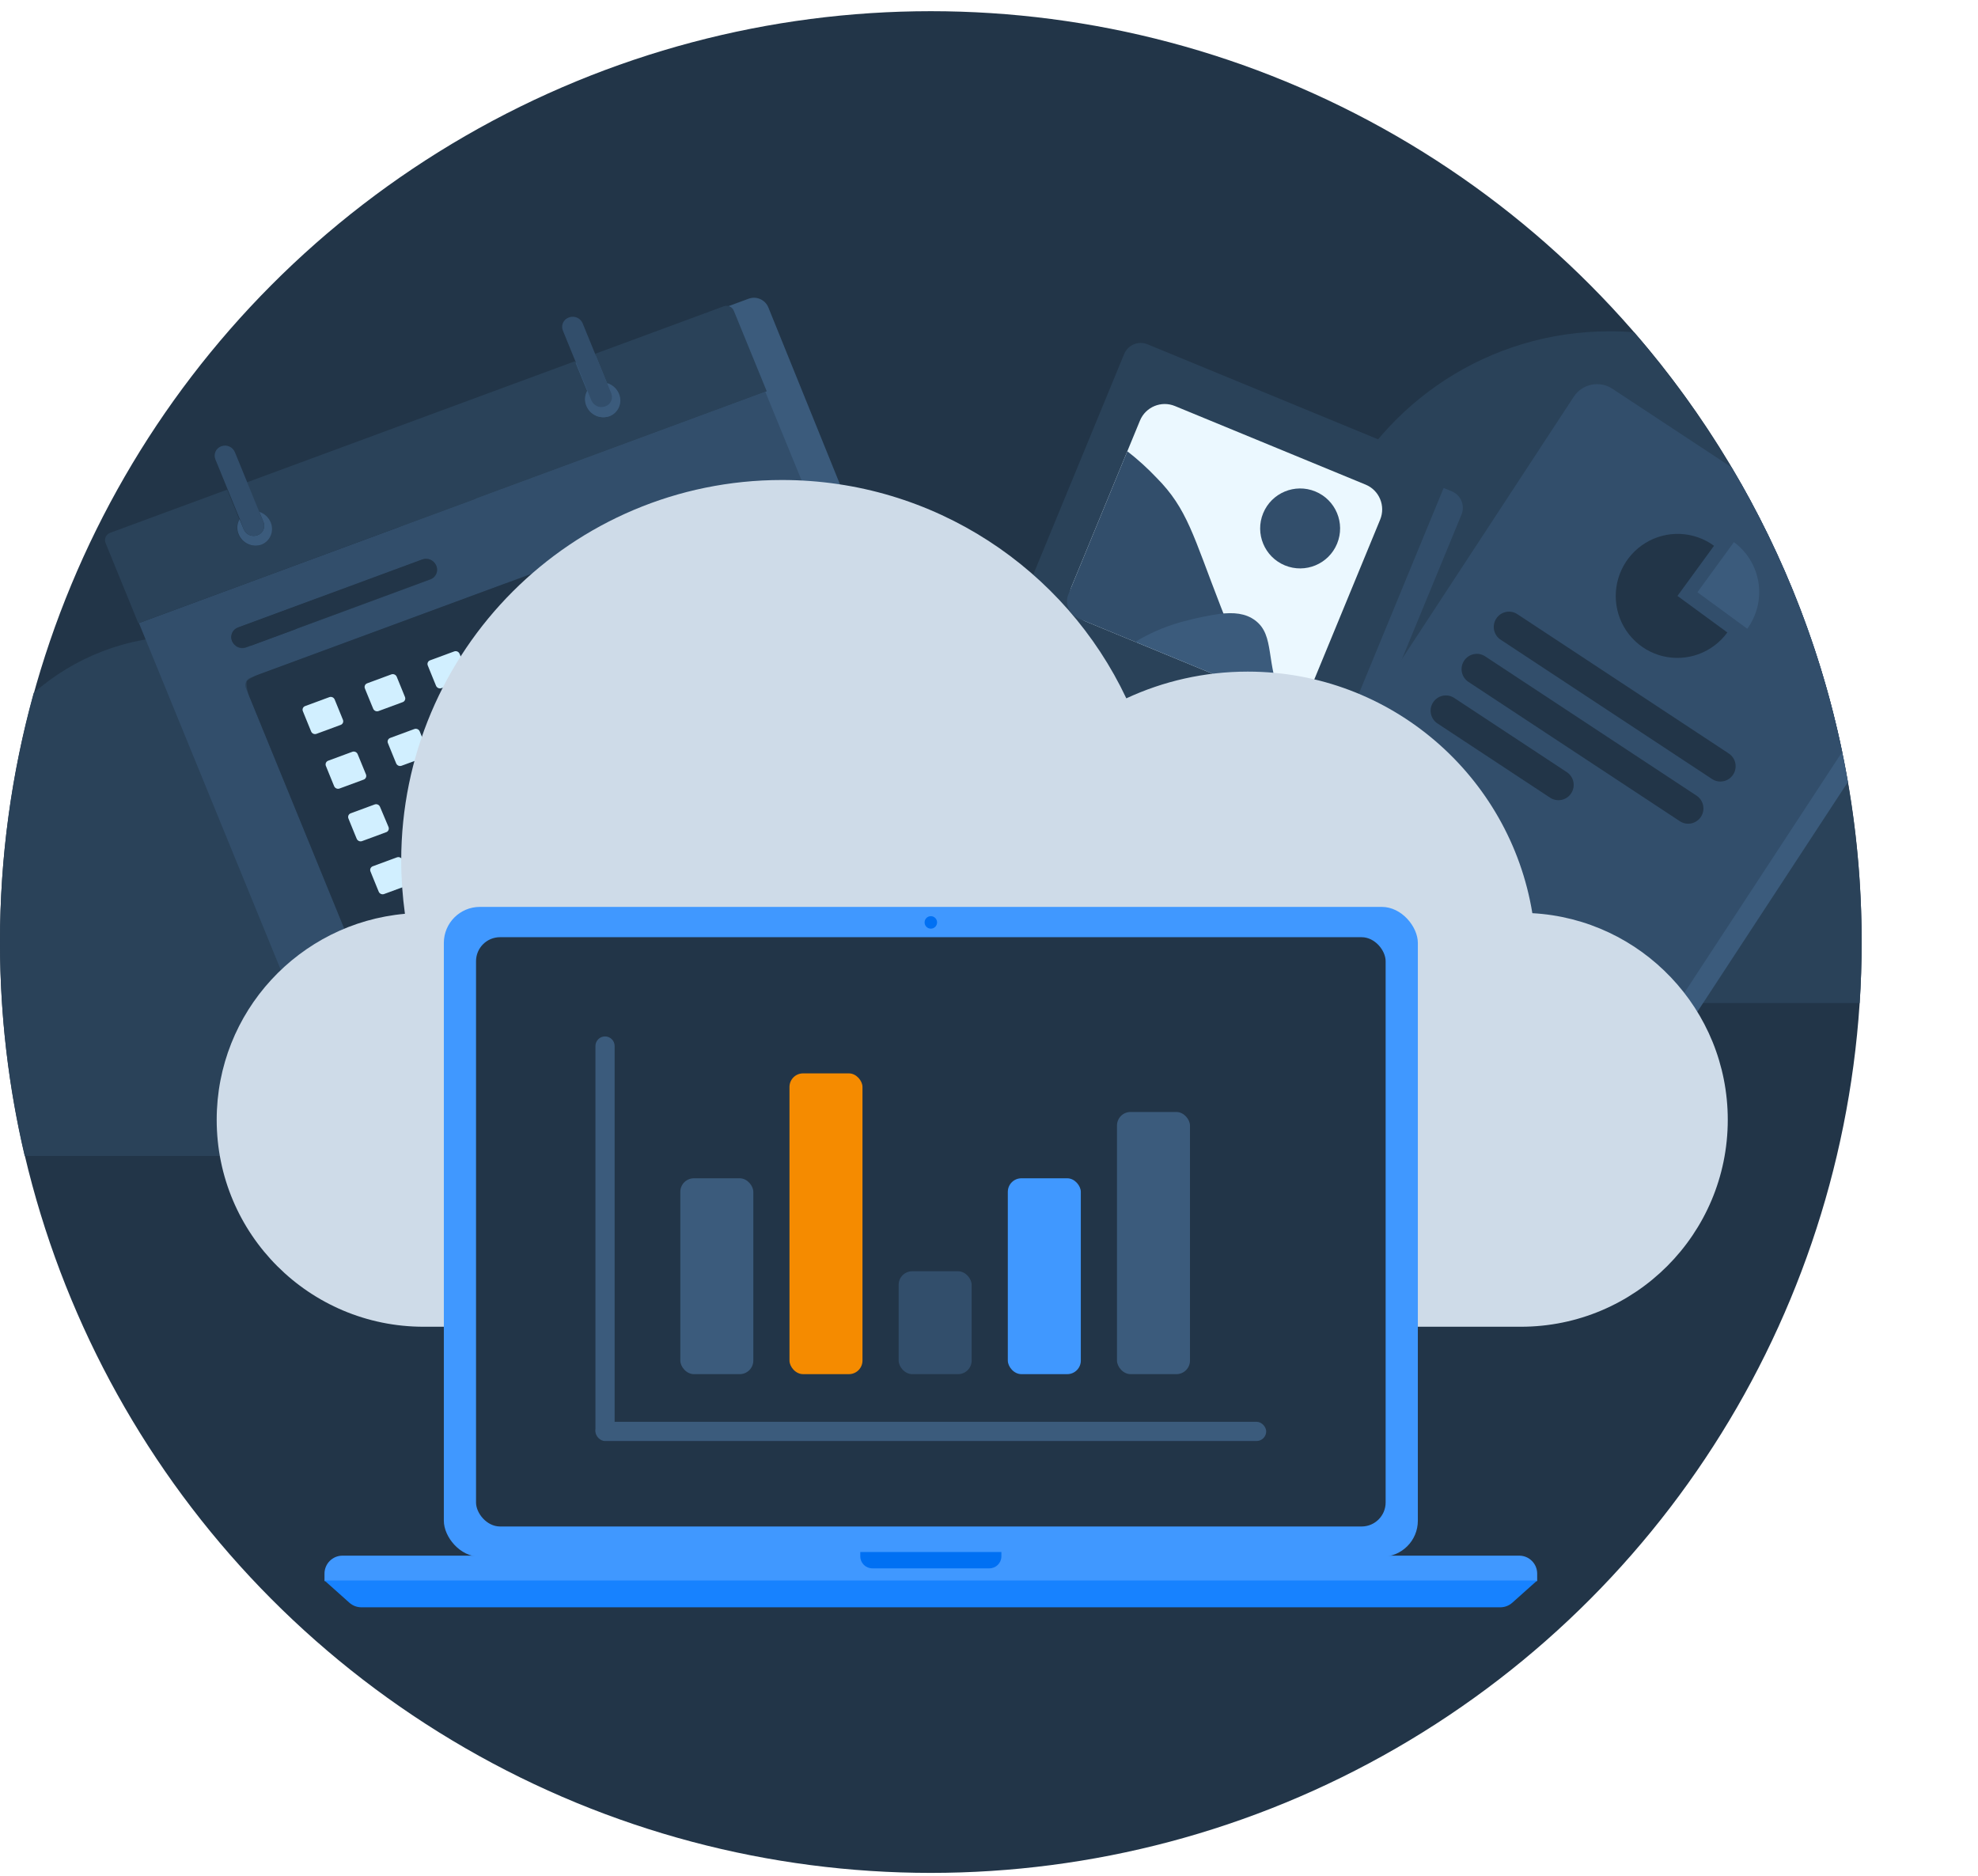 <svg width="136" height="129" viewBox="0 0 136 129" fill="none" xmlns="http://www.w3.org/2000/svg">
<circle cx="64" cy="64.769" r="64" fill="#223548"/>
<path fill-rule="evenodd" clip-rule="evenodd" d="M127.865 68.965C127.954 67.578 128 66.179 128 64.77C128 48.734 122.102 34.075 112.357 22.845C111.801 22.8 111.239 22.777 110.672 22.777C102.368 22.777 95.208 27.647 91.879 34.686C89.865 33.754 87.617 33.223 85.25 33.223C77.426 33.223 70.938 38.927 69.715 46.405C63.999 46.717 59.42 51.285 59.077 56.99C58.946 56.974 58.814 56.96 58.682 56.948H58.689C58.823 56.008 58.886 55.04 58.886 54.064C58.886 42.593 49.585 33.292 38.114 33.292C29.81 33.292 22.65 38.162 19.322 45.201C17.307 44.268 15.06 43.738 12.692 43.738C8.718 43.738 5.089 45.21 2.319 47.638C0.808 53.091 0 58.836 0 64.77C0 69.832 0.588 74.757 1.699 79.48H57.657C63.661 79.48 68.57 74.792 68.924 68.876C69.389 68.935 69.863 68.965 70.344 68.965H127.865Z" fill="#2A4259"/>
<path fill-rule="evenodd" clip-rule="evenodd" d="M119.725 33.273C123.266 39.524 125.785 46.43 127.056 53.764L113.178 74.947C112.595 75.836 111.406 76.084 110.521 75.501L89.659 61.753C88.775 61.17 88.53 59.977 89.112 59.088L109.103 28.578C109.685 27.689 110.874 27.441 111.759 28.023L119.725 33.273Z" fill="#3B5B7C"/>
<path fill-rule="evenodd" clip-rule="evenodd" d="M119.062 32.133C122.605 38.097 125.207 44.687 126.662 51.697L112.278 73.65C111.696 74.539 110.506 74.787 109.622 74.204L88.76 60.457C87.875 59.874 87.63 58.681 88.213 57.791L108.203 27.282C108.786 26.392 109.975 26.144 110.859 26.727L119.062 32.133Z" fill="#324E6B"/>
<path d="M117.849 37.525C117.172 37.028 116.362 36.745 115.523 36.71C114.683 36.675 113.852 36.891 113.134 37.331C112.416 37.77 111.844 38.413 111.489 39.178C111.135 39.943 111.014 40.796 111.142 41.629C111.27 42.462 111.641 43.238 112.209 43.858C112.777 44.479 113.515 44.916 114.331 45.114C115.147 45.313 116.004 45.264 116.794 44.974C117.583 44.683 118.269 44.165 118.766 43.484L115.336 40.972L117.849 37.525Z" fill="#223548"/>
<path d="M119.217 37.274L116.709 40.718L120.135 43.229C120.464 42.777 120.702 42.264 120.835 41.72C120.967 41.176 120.991 40.611 120.906 40.058C120.821 39.505 120.628 38.975 120.338 38.497C120.048 38.019 119.668 37.604 119.217 37.274Z" fill="#3B5B7C"/>
<path d="M118.865 51.806L104.327 42.226C103.845 41.908 103.197 42.043 102.879 42.528C102.561 43.013 102.695 43.664 103.177 43.981L117.715 53.562C118.197 53.879 118.845 53.744 119.163 53.259C119.481 52.774 119.347 52.124 118.865 51.806Z" fill="#223548"/>
<path d="M116.651 54.706L102.114 45.126C101.631 44.808 100.983 44.944 100.665 45.429C100.347 45.913 100.481 46.564 100.963 46.882L115.501 56.462C115.983 56.78 116.632 56.644 116.949 56.16C117.267 55.675 117.133 55.024 116.651 54.706Z" fill="#223548"/>
<path d="M107.73 53.089L99.986 47.986C99.503 47.668 98.855 47.803 98.537 48.288C98.219 48.773 98.353 49.423 98.835 49.741L106.58 54.845C107.062 55.163 107.711 55.027 108.028 54.543C108.346 54.058 108.213 53.407 107.73 53.089Z" fill="#223548"/>
<path d="M78.465 26.308C78.724 25.68 79.442 25.381 80.07 25.64L99.819 33.779C100.446 34.037 100.745 34.755 100.486 35.383L92.348 55.132C92.089 55.759 91.371 56.058 90.744 55.8L70.995 47.661C70.367 47.403 70.068 46.684 70.327 46.057L78.465 26.308Z" fill="#324E6B"/>
<path d="M77.293 24.339C77.552 23.712 78.27 23.413 78.898 23.671L98.647 31.81C99.274 32.068 99.573 32.787 99.315 33.414L91.176 53.163C90.918 53.79 90.199 54.089 89.572 53.831L69.823 45.692C69.195 45.434 68.897 44.715 69.155 44.088L77.293 24.339Z" fill="#2A4259"/>
<path d="M78.379 28.919C78.767 27.978 79.844 27.529 80.785 27.917L93.893 33.319C94.834 33.706 95.282 34.784 94.895 35.725L90.191 47.139C89.803 48.08 88.726 48.528 87.785 48.141L74.677 42.739C73.736 42.351 73.287 41.274 73.675 40.333L78.379 28.919Z" fill="#EBF8FF"/>
<path d="M88.345 38.873C89.748 39.451 91.355 38.782 91.933 37.379C92.511 35.976 91.843 34.37 90.439 33.791C89.036 33.213 87.43 33.882 86.851 35.285C86.273 36.688 86.942 38.295 88.345 38.873Z" fill="#324E6B"/>
<path d="M81.91 42.795C82.668 42.628 83.436 42.501 84.212 42.415L83.932 41.701C82.038 36.832 81.644 34.985 79.512 32.839C78.894 32.187 78.225 31.581 77.511 31.027L73.451 40.878C73.389 41.03 73.359 41.194 73.363 41.361C73.367 41.527 73.406 41.693 73.477 41.848C73.548 42.003 73.65 42.145 73.776 42.265C73.903 42.386 74.052 42.482 74.215 42.55L78.146 44.17C79.309 43.525 80.579 43.061 81.91 42.795Z" fill="#324E6B"/>
<path d="M86.296 42.651C85.636 42.16 84.819 42.091 83.859 42.206C83.12 42.314 82.387 42.462 81.663 42.649C80.393 42.953 79.175 43.453 78.054 44.131L88.217 48.32C86.971 45.564 87.694 43.692 86.296 42.651Z" fill="#3B5B7C"/>
<path d="M30.834 29.293C30.63 28.741 30.913 28.128 31.465 27.924L51.472 20.538C52.013 20.339 52.614 20.605 52.83 21.139L65.698 52.922C65.924 53.48 65.644 54.114 65.079 54.323L44.073 62.077C43.52 62.281 42.907 61.999 42.703 61.446L30.834 29.293Z" fill="#3B5B7C"/>
<path d="M52.621 26.939L9.552 42.838L20.628 69.915C20.681 70.045 20.781 70.149 20.908 70.206C21.036 70.262 21.18 70.266 21.309 70.217L63.384 54.686C63.452 54.661 63.513 54.623 63.565 54.573C63.618 54.524 63.659 54.464 63.688 54.398C63.717 54.332 63.732 54.26 63.733 54.188C63.733 54.116 63.719 54.044 63.692 53.977L52.621 26.939ZM15.968 44.087C15.931 43.999 15.912 43.904 15.913 43.808C15.913 43.713 15.933 43.618 15.971 43.531C16.009 43.443 16.064 43.365 16.133 43.3C16.202 43.234 16.284 43.184 16.373 43.152L29.062 38.468C29.243 38.401 29.444 38.41 29.621 38.492C29.797 38.574 29.934 38.723 30.002 38.907C30.039 38.995 30.058 39.09 30.057 39.185C30.057 39.281 30.037 39.375 29.999 39.463C29.961 39.55 29.906 39.629 29.837 39.694C29.768 39.759 29.686 39.809 29.597 39.841L16.909 44.525C16.727 44.593 16.526 44.584 16.349 44.502C16.173 44.419 16.036 44.27 15.968 44.087ZM57.142 53.62L24.915 65.517C24.785 65.566 24.64 65.562 24.511 65.505C24.383 65.448 24.282 65.343 24.229 65.212L16.908 47.308C16.88 47.241 16.866 47.169 16.867 47.096C16.868 47.023 16.883 46.952 16.912 46.885C16.941 46.819 16.983 46.759 17.036 46.71C17.089 46.66 17.151 46.622 17.219 46.598L49.453 34.699C49.582 34.65 49.726 34.654 49.854 34.711C49.981 34.767 50.081 34.872 50.134 35.002L57.457 52.909C57.482 52.976 57.494 53.047 57.492 53.119C57.489 53.191 57.472 53.261 57.443 53.326C57.413 53.391 57.37 53.449 57.318 53.497C57.265 53.545 57.204 53.582 57.136 53.606L57.142 53.62Z" fill="#324E6B"/>
<path d="M9.552 42.837L52.719 26.902L50.453 21.363C50.4 21.233 50.298 21.128 50.17 21.072C50.042 21.015 49.898 21.01 49.767 21.058L40.91 24.328L41.739 26.35C41.915 26.406 42.078 26.5 42.215 26.626C42.352 26.752 42.46 26.906 42.532 27.078C42.593 27.223 42.624 27.379 42.624 27.536C42.624 27.694 42.592 27.849 42.531 27.993C42.469 28.137 42.379 28.267 42.266 28.375C42.152 28.483 42.019 28.566 41.872 28.62C41.571 28.724 41.241 28.707 40.95 28.572C40.66 28.438 40.431 28.196 40.311 27.898C40.243 27.734 40.212 27.557 40.222 27.38C40.232 27.203 40.282 27.03 40.368 26.876L39.533 24.836L16.978 33.162L17.811 35.195C17.985 35.251 18.146 35.345 18.281 35.47C18.416 35.595 18.523 35.748 18.594 35.919C18.654 36.062 18.686 36.217 18.686 36.372C18.687 36.528 18.656 36.682 18.596 36.825C18.537 36.968 18.449 37.098 18.338 37.206C18.227 37.314 18.096 37.398 17.952 37.454C17.651 37.557 17.321 37.539 17.031 37.405C16.741 37.271 16.512 37.03 16.391 36.732C16.321 36.566 16.29 36.386 16.3 36.206C16.311 36.027 16.363 35.852 16.451 35.697L15.619 33.664L7.57 36.635C7.502 36.66 7.441 36.698 7.389 36.748C7.336 36.797 7.295 36.857 7.266 36.923C7.237 36.989 7.222 37.06 7.221 37.133C7.221 37.205 7.235 37.277 7.262 37.344L7.98 39.101L9.512 42.852L9.552 42.837Z" fill="#2A4259"/>
<path d="M17.722 36.788L17.683 36.803C17.506 36.867 17.31 36.86 17.137 36.783C16.965 36.706 16.828 36.564 16.755 36.388L16.47 35.692C16.381 35.847 16.329 36.022 16.318 36.202C16.308 36.381 16.339 36.561 16.409 36.727C16.53 37.025 16.759 37.266 17.049 37.4C17.339 37.534 17.669 37.552 17.97 37.449C18.114 37.393 18.245 37.309 18.356 37.201C18.467 37.093 18.555 36.963 18.615 36.82C18.674 36.677 18.705 36.523 18.705 36.367C18.704 36.212 18.673 36.057 18.612 35.914C18.541 35.743 18.434 35.59 18.299 35.465C18.164 35.34 18.003 35.246 17.829 35.19L18.114 35.887C18.15 35.972 18.168 36.063 18.167 36.156C18.166 36.248 18.147 36.339 18.11 36.423C18.074 36.507 18.02 36.583 17.954 36.646C17.887 36.709 17.808 36.757 17.722 36.788Z" fill="#3B5B7C"/>
<path d="M41.628 27.925L41.589 27.94C41.412 28.002 41.218 27.994 41.046 27.918C40.874 27.842 40.737 27.703 40.663 27.529L40.397 26.875C40.31 27.029 40.26 27.201 40.25 27.378C40.24 27.555 40.271 27.733 40.34 27.896C40.459 28.195 40.688 28.436 40.979 28.571C41.269 28.705 41.599 28.722 41.901 28.619C42.047 28.565 42.181 28.481 42.294 28.374C42.407 28.266 42.497 28.136 42.559 27.992C42.621 27.848 42.653 27.692 42.653 27.535C42.653 27.378 42.621 27.222 42.56 27.077C42.488 26.905 42.38 26.75 42.243 26.625C42.106 26.499 41.944 26.405 41.767 26.348L42.04 27.021C42.076 27.107 42.094 27.2 42.092 27.294C42.091 27.388 42.07 27.48 42.031 27.565C41.993 27.65 41.937 27.726 41.867 27.788C41.798 27.85 41.717 27.897 41.628 27.925Z" fill="#3B5B7C"/>
<path d="M16.755 36.388C16.827 36.563 16.964 36.705 17.137 36.782C17.31 36.859 17.505 36.866 17.682 36.802L17.722 36.787C17.808 36.756 17.886 36.708 17.953 36.645C18.02 36.582 18.073 36.507 18.11 36.422C18.146 36.338 18.166 36.247 18.166 36.155C18.167 36.063 18.149 35.971 18.114 35.886L17.828 35.189L16.996 33.157L16.153 31.095C16.08 30.919 15.944 30.777 15.771 30.7C15.598 30.623 15.403 30.616 15.226 30.68L15.204 30.688C15.118 30.719 15.039 30.768 14.973 30.83C14.906 30.893 14.853 30.969 14.816 31.053C14.779 31.137 14.76 31.228 14.759 31.321C14.758 31.413 14.776 31.504 14.812 31.59L15.655 33.651L16.487 35.684L16.755 36.388Z" fill="#324E6B"/>
<path d="M40.662 27.529C40.736 27.705 40.873 27.846 41.047 27.924C41.22 28.002 41.416 28.009 41.594 27.945L41.634 27.931C41.72 27.9 41.799 27.851 41.865 27.788C41.932 27.725 41.985 27.649 42.022 27.564C42.058 27.48 42.077 27.388 42.076 27.296C42.076 27.204 42.057 27.112 42.021 27.027L41.748 26.355L40.92 24.333L40.063 22.234C39.99 22.058 39.852 21.917 39.679 21.84C39.506 21.764 39.31 21.757 39.133 21.821L39.093 21.836C39.007 21.867 38.929 21.915 38.862 21.978C38.796 22.041 38.743 22.116 38.706 22.201C38.67 22.285 38.651 22.376 38.651 22.468C38.65 22.56 38.669 22.651 38.705 22.736L39.561 24.834L40.396 26.875L40.662 27.529Z" fill="#324E6B"/>
<path d="M49.725 34.703C49.437 34.724 49.154 34.788 48.886 34.893L17.766 46.381C17.489 46.477 17.23 46.617 16.998 46.797C16.881 46.914 17.003 47.543 17.127 47.845L24.001 64.648C24.107 64.919 24.252 65.174 24.431 65.403C24.546 65.514 25.159 65.411 25.462 65.299L56.582 53.812C56.859 53.715 57.118 53.573 57.349 53.392C57.465 53.275 57.345 52.649 57.22 52.344L50.343 35.533C50.225 35.238 49.87 34.72 49.725 34.703ZM39.261 44.081C39.112 44.135 38.949 44.129 38.805 44.064C38.66 44 38.546 43.882 38.486 43.735L38.154 42.927C38.125 42.855 38.11 42.779 38.11 42.702C38.111 42.625 38.127 42.549 38.158 42.478C38.188 42.408 38.233 42.344 38.289 42.292C38.345 42.239 38.41 42.199 38.482 42.173L39.564 41.774C39.712 41.72 39.876 41.726 40.021 41.79C40.166 41.854 40.281 41.972 40.343 42.119L40.674 42.927C40.703 42.998 40.717 43.075 40.716 43.152C40.715 43.229 40.699 43.305 40.669 43.375C40.638 43.445 40.594 43.509 40.538 43.561C40.483 43.614 40.417 43.654 40.346 43.681L39.261 44.081ZM41.166 45.536C41.314 45.483 41.477 45.49 41.621 45.554C41.765 45.619 41.879 45.736 41.941 45.883L42.272 46.691C42.301 46.762 42.315 46.839 42.315 46.916C42.314 46.992 42.298 47.068 42.267 47.139C42.236 47.209 42.192 47.272 42.136 47.325C42.081 47.377 42.015 47.418 41.944 47.444L40.862 47.844C40.714 47.896 40.551 47.89 40.407 47.825C40.263 47.761 40.149 47.644 40.087 47.497L39.756 46.689C39.727 46.618 39.713 46.541 39.713 46.464C39.714 46.388 39.73 46.312 39.761 46.241C39.792 46.171 39.836 46.108 39.892 46.055C39.947 46.002 40.013 45.962 40.084 45.935L41.166 45.536ZM41.29 50.311C41.26 50.24 41.245 50.163 41.246 50.086C41.246 50.009 41.263 49.933 41.293 49.863C41.324 49.792 41.368 49.729 41.424 49.676C41.48 49.624 41.546 49.584 41.618 49.557L42.699 49.158C42.847 49.106 43.01 49.112 43.154 49.177C43.299 49.241 43.413 49.358 43.474 49.505L43.806 50.313C43.835 50.384 43.849 50.461 43.848 50.538C43.847 50.614 43.831 50.69 43.801 50.761C43.77 50.831 43.726 50.894 43.67 50.947C43.615 50.999 43.549 51.04 43.477 51.066L42.396 51.466C42.248 51.518 42.085 51.512 41.941 51.447C41.797 51.383 41.682 51.266 41.621 51.119L41.29 50.311ZM34.904 45.64C34.756 45.694 34.592 45.688 34.447 45.624C34.302 45.559 34.187 45.442 34.126 45.295L33.794 44.487C33.765 44.415 33.75 44.339 33.75 44.261C33.751 44.184 33.767 44.108 33.797 44.037C33.828 43.966 33.872 43.902 33.928 43.85C33.983 43.797 34.049 43.756 34.121 43.729L35.203 43.33C35.352 43.277 35.516 43.284 35.661 43.349C35.806 43.413 35.921 43.532 35.983 43.679L36.31 44.488C36.34 44.559 36.355 44.635 36.354 44.712C36.354 44.789 36.338 44.865 36.308 44.935C36.277 45.005 36.233 45.069 36.178 45.121C36.123 45.174 36.057 45.214 35.986 45.241L34.904 45.64ZM36.784 47.092C36.932 47.038 37.096 47.044 37.241 47.108C37.386 47.172 37.501 47.29 37.562 47.437L37.894 48.245C37.923 48.316 37.938 48.393 37.938 48.47C37.937 48.548 37.921 48.624 37.891 48.695C37.86 48.766 37.816 48.829 37.76 48.882C37.705 48.935 37.639 48.976 37.567 49.002L36.485 49.401C36.336 49.455 36.172 49.448 36.027 49.383C35.882 49.318 35.767 49.2 35.705 49.053L35.378 48.243C35.348 48.172 35.333 48.096 35.334 48.019C35.334 47.943 35.35 47.867 35.38 47.797C35.411 47.726 35.455 47.663 35.51 47.61C35.566 47.558 35.631 47.517 35.702 47.491L36.784 47.092ZM36.908 51.867C36.879 51.796 36.864 51.72 36.864 51.643C36.864 51.566 36.88 51.49 36.91 51.42C36.941 51.35 36.985 51.286 37.04 51.234C37.096 51.181 37.161 51.141 37.232 51.114L38.314 50.715C38.462 50.662 38.626 50.669 38.77 50.733C38.915 50.797 39.03 50.914 39.093 51.06L39.424 51.868C39.453 51.94 39.468 52.016 39.468 52.093C39.467 52.17 39.451 52.246 39.42 52.317C39.39 52.387 39.345 52.451 39.289 52.503C39.233 52.556 39.167 52.596 39.096 52.622L38.014 53.021C37.866 53.075 37.702 53.069 37.557 53.005C37.412 52.941 37.297 52.823 37.235 52.676L36.908 51.867ZM30.63 47.209C30.482 47.262 30.318 47.256 30.174 47.192C30.029 47.128 29.914 47.011 29.851 46.864L29.524 46.055C29.494 45.984 29.478 45.907 29.478 45.83C29.478 45.753 29.494 45.677 29.524 45.606C29.554 45.535 29.599 45.472 29.654 45.419C29.709 45.366 29.775 45.325 29.847 45.299L30.928 44.9C31.077 44.846 31.242 44.852 31.387 44.917C31.532 44.982 31.647 45.101 31.708 45.248L32.039 46.056C32.069 46.128 32.083 46.204 32.082 46.281C32.081 46.358 32.065 46.434 32.035 46.504C32.004 46.575 31.96 46.638 31.904 46.691C31.849 46.743 31.783 46.784 31.711 46.81L30.63 47.209ZM32.509 48.661C32.658 48.608 32.821 48.613 32.966 48.678C33.111 48.742 33.227 48.86 33.288 49.007L33.619 49.815C33.649 49.886 33.664 49.963 33.663 50.04C33.663 50.117 33.647 50.194 33.617 50.264C33.586 50.335 33.542 50.399 33.486 50.452C33.43 50.505 33.364 50.545 33.292 50.572L32.211 50.971C32.062 51.024 31.899 51.017 31.754 50.952C31.61 50.887 31.495 50.768 31.435 50.621L31.104 49.813C31.074 49.742 31.059 49.665 31.059 49.588C31.06 49.511 31.076 49.435 31.107 49.364C31.137 49.294 31.182 49.23 31.238 49.178C31.294 49.126 31.36 49.085 31.432 49.059L32.509 48.661ZM32.634 53.436C32.604 53.365 32.589 53.288 32.59 53.211C32.59 53.134 32.606 53.058 32.637 52.988C32.668 52.917 32.712 52.854 32.768 52.801C32.824 52.749 32.89 52.709 32.962 52.683L34.043 52.283C34.191 52.23 34.355 52.235 34.5 52.3C34.645 52.364 34.76 52.482 34.822 52.629L35.153 53.437C35.182 53.508 35.197 53.584 35.197 53.661C35.196 53.739 35.18 53.815 35.15 53.885C35.119 53.956 35.074 54.019 35.019 54.072C34.963 54.124 34.897 54.164 34.825 54.19L33.743 54.59C33.595 54.643 33.432 54.637 33.288 54.573C33.143 54.508 33.029 54.39 32.968 54.243L32.634 53.436ZM26.301 48.787C26.153 48.84 25.989 48.835 25.844 48.77C25.699 48.706 25.584 48.589 25.522 48.441L25.191 47.633C25.162 47.562 25.148 47.486 25.149 47.409C25.149 47.332 25.166 47.256 25.196 47.186C25.227 47.115 25.271 47.052 25.327 46.999C25.382 46.947 25.448 46.906 25.519 46.88L26.601 46.481C26.749 46.427 26.912 46.433 27.056 46.498C27.201 46.562 27.315 46.68 27.376 46.827L27.707 47.635C27.737 47.706 27.752 47.783 27.751 47.86C27.75 47.937 27.734 48.013 27.704 48.084C27.673 48.154 27.628 48.218 27.573 48.27C27.517 48.322 27.451 48.363 27.379 48.389L26.301 48.787ZM28.181 50.239C28.33 50.186 28.494 50.192 28.639 50.257C28.784 50.322 28.899 50.44 28.961 50.587L29.292 51.395C29.321 51.467 29.335 51.543 29.334 51.62C29.334 51.697 29.317 51.773 29.287 51.843C29.256 51.914 29.212 51.977 29.156 52.03C29.101 52.082 29.035 52.123 28.964 52.149L27.882 52.548C27.734 52.601 27.571 52.595 27.426 52.531C27.281 52.467 27.166 52.349 27.104 52.203L26.773 51.395C26.743 51.324 26.728 51.247 26.728 51.17C26.729 51.093 26.745 51.016 26.775 50.945C26.806 50.875 26.85 50.811 26.906 50.758C26.961 50.705 27.027 50.664 27.099 50.638L28.181 50.239ZM28.305 55.014C28.276 54.942 28.261 54.866 28.262 54.789C28.263 54.712 28.279 54.636 28.31 54.566C28.34 54.495 28.385 54.432 28.44 54.38C28.496 54.327 28.561 54.286 28.633 54.26L29.714 53.861C29.863 53.808 30.026 53.814 30.171 53.878C30.315 53.942 30.431 54.06 30.493 54.206L30.824 55.014C30.854 55.085 30.869 55.162 30.868 55.239C30.868 55.317 30.852 55.393 30.821 55.464C30.791 55.534 30.746 55.598 30.691 55.651C30.635 55.704 30.569 55.745 30.497 55.771L29.416 56.17C29.267 56.224 29.103 56.217 28.958 56.152C28.813 56.087 28.698 55.969 28.636 55.822L28.305 55.014ZM22.052 50.347C21.904 50.4 21.74 50.394 21.596 50.329C21.451 50.265 21.336 50.148 21.273 50.002L20.946 49.192C20.916 49.121 20.901 49.045 20.902 48.968C20.902 48.892 20.918 48.816 20.948 48.746C20.979 48.675 21.023 48.612 21.078 48.559C21.134 48.507 21.199 48.466 21.27 48.44L22.352 48.041C22.5 47.988 22.663 47.994 22.808 48.058C22.953 48.123 23.068 48.24 23.13 48.386L23.461 49.194C23.491 49.265 23.505 49.342 23.504 49.419C23.503 49.496 23.487 49.572 23.457 49.642C23.426 49.712 23.382 49.776 23.326 49.828C23.271 49.881 23.205 49.921 23.133 49.948L22.052 50.347ZM23.931 51.799C24.081 51.745 24.245 51.751 24.39 51.816C24.535 51.881 24.651 52 24.712 52.148L25.043 52.956C25.072 53.027 25.086 53.103 25.085 53.181C25.085 53.257 25.068 53.333 25.038 53.404C25.007 53.474 24.963 53.537 24.907 53.59C24.852 53.642 24.786 53.683 24.715 53.709L23.633 54.109C23.485 54.161 23.322 54.155 23.178 54.09C23.034 54.026 22.919 53.908 22.858 53.762L22.527 52.954C22.497 52.883 22.481 52.806 22.481 52.728C22.482 52.651 22.497 52.575 22.528 52.504C22.559 52.433 22.603 52.369 22.659 52.316C22.715 52.264 22.781 52.223 22.854 52.197L23.931 51.799ZM24.056 56.574C24.026 56.503 24.011 56.426 24.012 56.349C24.012 56.272 24.028 56.196 24.059 56.125C24.09 56.055 24.134 55.991 24.19 55.939C24.246 55.887 24.312 55.846 24.384 55.82L25.465 55.421C25.613 55.367 25.777 55.373 25.922 55.437C26.067 55.501 26.182 55.619 26.244 55.766L26.575 56.574C26.605 56.646 26.62 56.722 26.619 56.8C26.619 56.877 26.603 56.953 26.572 57.024C26.542 57.095 26.497 57.158 26.442 57.211C26.386 57.264 26.32 57.305 26.248 57.331L25.167 57.731C25.018 57.784 24.855 57.777 24.71 57.712C24.566 57.646 24.451 57.528 24.39 57.381L24.056 56.574ZM46.953 47.588C47.101 47.534 47.265 47.54 47.41 47.604C47.555 47.669 47.67 47.786 47.732 47.933L48.063 48.741C48.092 48.813 48.106 48.889 48.105 48.966C48.105 49.043 48.089 49.119 48.058 49.189C48.027 49.26 47.983 49.323 47.927 49.375C47.872 49.428 47.806 49.469 47.735 49.495L46.653 49.894C46.505 49.947 46.342 49.941 46.197 49.877C46.052 49.812 45.937 49.695 45.875 49.549L45.547 48.74C45.518 48.669 45.503 48.593 45.503 48.516C45.504 48.439 45.519 48.363 45.55 48.293C45.58 48.223 45.624 48.159 45.679 48.107C45.735 48.054 45.8 48.014 45.871 47.987L46.953 47.588ZM45.116 46.273C44.968 46.327 44.805 46.321 44.66 46.257C44.516 46.192 44.401 46.074 44.341 45.927L44.01 45.119C43.98 45.048 43.965 44.971 43.966 44.894C43.966 44.817 43.982 44.741 44.013 44.67C44.044 44.6 44.088 44.536 44.144 44.484C44.2 44.432 44.266 44.391 44.338 44.365L45.419 43.966C45.568 43.912 45.731 43.918 45.876 43.982C46.021 44.047 46.136 44.164 46.198 44.311L46.529 45.119C46.558 45.191 46.573 45.267 46.572 45.344C46.571 45.421 46.555 45.497 46.524 45.567C46.494 45.638 46.449 45.701 46.394 45.753C46.338 45.806 46.273 45.846 46.201 45.873L45.116 46.273ZM43.835 40.206C43.983 40.153 44.146 40.159 44.291 40.223C44.436 40.287 44.551 40.404 44.613 40.551L44.944 41.359C44.973 41.43 44.988 41.507 44.987 41.584C44.986 41.661 44.97 41.736 44.94 41.807C44.909 41.877 44.864 41.94 44.809 41.993C44.753 42.045 44.688 42.086 44.616 42.112L43.535 42.512C43.386 42.565 43.223 42.558 43.078 42.494C42.934 42.43 42.819 42.313 42.756 42.167L42.425 41.359C42.396 41.287 42.382 41.211 42.382 41.134C42.383 41.057 42.399 40.981 42.43 40.911C42.461 40.84 42.505 40.777 42.56 40.724C42.616 40.672 42.681 40.631 42.753 40.605L43.835 40.206ZM26.689 61.365C26.541 61.418 26.378 61.412 26.234 61.347C26.09 61.283 25.975 61.165 25.914 61.019L25.583 60.211C25.553 60.14 25.538 60.063 25.539 59.986C25.539 59.909 25.555 59.833 25.586 59.762C25.617 59.692 25.661 59.628 25.717 59.576C25.773 59.524 25.839 59.483 25.911 59.457L26.992 59.058C27.14 59.004 27.304 59.01 27.449 59.074C27.594 59.138 27.709 59.256 27.771 59.403L28.102 60.211C28.131 60.282 28.145 60.359 28.145 60.436C28.144 60.513 28.128 60.589 28.097 60.659C28.066 60.729 28.022 60.793 27.966 60.845C27.911 60.898 27.845 60.938 27.774 60.965L26.689 61.365ZM30.953 59.791C30.805 59.844 30.642 59.838 30.497 59.774C30.352 59.709 30.237 59.592 30.174 59.446L29.843 58.638C29.814 58.567 29.8 58.49 29.801 58.413C29.802 58.336 29.818 58.26 29.848 58.19C29.879 58.12 29.923 58.056 29.979 58.004C30.034 57.951 30.1 57.911 30.172 57.884L31.253 57.485C31.401 57.432 31.564 57.438 31.709 57.503C31.854 57.567 31.969 57.684 32.032 57.83L32.363 58.638C32.392 58.71 32.406 58.786 32.405 58.863C32.405 58.94 32.388 59.016 32.358 59.086C32.327 59.157 32.283 59.22 32.227 59.272C32.172 59.325 32.106 59.366 32.035 59.392L30.953 59.791ZM35.286 58.213C35.138 58.265 34.975 58.259 34.831 58.194C34.686 58.13 34.572 58.012 34.511 57.866L34.179 57.058C34.15 56.987 34.135 56.91 34.135 56.833C34.136 56.756 34.152 56.68 34.183 56.609C34.213 56.539 34.258 56.476 34.314 56.423C34.37 56.371 34.436 56.33 34.508 56.304L35.589 55.905C35.737 55.851 35.901 55.857 36.046 55.921C36.191 55.986 36.306 56.103 36.368 56.25L36.699 57.058C36.728 57.13 36.742 57.206 36.742 57.283C36.741 57.36 36.724 57.436 36.694 57.506C36.663 57.577 36.619 57.64 36.563 57.692C36.508 57.745 36.442 57.786 36.371 57.812L35.286 58.213ZM39.55 56.638C39.402 56.691 39.238 56.685 39.094 56.621C38.949 56.557 38.834 56.44 38.771 56.293L38.444 55.484C38.414 55.413 38.4 55.337 38.4 55.26C38.4 55.183 38.416 55.107 38.446 55.037C38.477 54.967 38.521 54.904 38.576 54.851C38.632 54.798 38.697 54.758 38.768 54.731L39.85 54.332C39.998 54.279 40.161 54.286 40.306 54.35C40.451 54.414 40.566 54.531 40.628 54.678L40.959 55.486C40.989 55.557 41.003 55.633 41.002 55.71C41.002 55.787 40.985 55.863 40.955 55.933C40.924 56.004 40.88 56.067 40.824 56.12C40.769 56.172 40.703 56.213 40.632 56.239L39.55 56.638ZM43.922 55.078C43.774 55.131 43.611 55.124 43.467 55.06C43.323 54.995 43.208 54.878 43.147 54.732L42.816 53.924C42.787 53.852 42.772 53.776 42.773 53.699C42.774 53.622 42.79 53.546 42.821 53.476C42.851 53.406 42.896 53.342 42.951 53.29C43.007 53.237 43.072 53.196 43.144 53.17L44.225 52.771C44.373 52.718 44.536 52.725 44.681 52.789C44.825 52.853 44.939 52.971 45.001 53.117L45.331 53.925C45.361 53.997 45.375 54.073 45.374 54.15C45.373 54.227 45.357 54.303 45.327 54.373C45.296 54.444 45.252 54.507 45.196 54.559C45.141 54.612 45.075 54.653 45.004 54.679L43.922 55.078ZM46.373 39.893C46.344 39.822 46.33 39.745 46.331 39.668C46.331 39.591 46.347 39.515 46.378 39.445C46.409 39.375 46.453 39.311 46.509 39.259C46.564 39.206 46.63 39.166 46.701 39.139L47.783 38.74C47.931 38.687 48.094 38.693 48.239 38.758C48.384 38.822 48.499 38.939 48.561 39.085L48.892 39.893C48.922 39.965 48.937 40.041 48.937 40.119C48.936 40.196 48.92 40.272 48.89 40.343C48.859 40.414 48.815 40.477 48.759 40.53C48.703 40.583 48.638 40.624 48.566 40.651L47.484 41.05C47.335 41.103 47.171 41.096 47.026 41.031C46.881 40.966 46.766 40.848 46.704 40.701L46.373 39.893ZM47.958 43.653C47.928 43.582 47.913 43.505 47.914 43.428C47.914 43.351 47.931 43.275 47.961 43.205C47.992 43.134 48.036 43.071 48.092 43.018C48.148 42.966 48.214 42.925 48.286 42.9L49.367 42.5C49.516 42.447 49.679 42.452 49.824 42.517C49.969 42.581 50.084 42.699 50.146 42.846L50.477 43.654C50.506 43.725 50.521 43.801 50.52 43.878C50.519 43.955 50.503 44.031 50.472 44.101C50.442 44.172 50.397 44.235 50.342 44.288C50.286 44.34 50.221 44.381 50.149 44.407L49.068 44.806C48.92 44.859 48.757 44.853 48.613 44.788C48.468 44.724 48.354 44.606 48.293 44.46L47.958 43.653ZM50.601 48.428C50.453 48.482 50.29 48.476 50.146 48.412C50.001 48.347 49.887 48.229 49.826 48.082L49.495 47.274C49.466 47.203 49.451 47.126 49.451 47.049C49.452 46.972 49.468 46.896 49.498 46.825C49.529 46.755 49.574 46.691 49.63 46.639C49.685 46.587 49.751 46.546 49.823 46.52L50.905 46.121C51.053 46.067 51.217 46.073 51.362 46.137C51.507 46.202 51.622 46.319 51.683 46.466L52.014 47.274C52.044 47.346 52.058 47.422 52.057 47.499C52.056 47.576 52.04 47.652 52.01 47.722C51.979 47.792 51.935 47.856 51.879 47.908C51.824 47.961 51.758 48.002 51.686 48.028L50.601 48.428Z" fill="#223548"/>
<path d="M16.925 44.502L29.592 39.826C29.681 39.794 29.763 39.744 29.832 39.679C29.901 39.614 29.956 39.535 29.994 39.448C30.032 39.36 30.051 39.266 30.052 39.17C30.052 39.075 30.033 38.98 29.996 38.892C29.918 38.708 29.773 38.562 29.591 38.483C29.41 38.404 29.205 38.398 29.02 38.466L16.357 43.141C16.267 43.173 16.186 43.224 16.117 43.289C16.048 43.354 15.992 43.432 15.955 43.52C15.917 43.607 15.897 43.702 15.897 43.797C15.896 43.893 15.915 43.988 15.952 44.076C16.03 44.258 16.174 44.404 16.355 44.484C16.536 44.563 16.74 44.57 16.925 44.502Z" fill="#223548"/>
<path d="M20.977 48.547C20.944 48.559 20.913 48.577 20.887 48.602C20.861 48.626 20.84 48.655 20.826 48.688C20.811 48.721 20.804 48.756 20.803 48.792C20.803 48.828 20.81 48.864 20.824 48.897L21.392 50.291C21.421 50.36 21.474 50.416 21.542 50.446C21.61 50.477 21.686 50.48 21.756 50.455L23.425 49.839C23.459 49.827 23.49 49.808 23.516 49.783C23.542 49.759 23.563 49.729 23.578 49.696C23.592 49.663 23.599 49.627 23.599 49.59C23.599 49.554 23.591 49.518 23.577 49.485L23.009 48.091C22.979 48.023 22.926 47.968 22.858 47.939C22.791 47.909 22.715 47.906 22.646 47.931L20.977 48.547Z" fill="#D1EFFF"/>
<path d="M25.245 46.981C25.211 46.993 25.18 47.012 25.154 47.036C25.127 47.06 25.106 47.09 25.091 47.123C25.077 47.155 25.069 47.191 25.068 47.227C25.068 47.263 25.074 47.299 25.088 47.333L25.659 48.726C25.688 48.794 25.741 48.85 25.809 48.88C25.877 48.911 25.953 48.914 26.023 48.889L27.692 48.273C27.725 48.261 27.756 48.242 27.782 48.217C27.808 48.192 27.829 48.163 27.843 48.129C27.857 48.096 27.865 48.061 27.865 48.025C27.865 47.989 27.858 47.953 27.844 47.919L27.276 46.525C27.245 46.457 27.191 46.403 27.123 46.374C27.055 46.344 26.979 46.342 26.91 46.366L25.245 46.981Z" fill="#D1EFFF"/>
<path d="M29.565 45.402C29.532 45.415 29.501 45.434 29.475 45.458C29.449 45.483 29.428 45.513 29.414 45.546C29.4 45.579 29.392 45.615 29.392 45.651C29.392 45.687 29.399 45.723 29.413 45.756L29.981 47.151C30.011 47.219 30.064 47.273 30.132 47.304C30.199 47.334 30.275 47.338 30.345 47.314L32.014 46.698C32.048 46.685 32.078 46.666 32.105 46.642C32.131 46.617 32.152 46.587 32.166 46.554C32.181 46.521 32.189 46.485 32.189 46.449C32.19 46.413 32.183 46.377 32.169 46.343L31.598 44.95C31.569 44.881 31.516 44.825 31.448 44.795C31.38 44.765 31.304 44.761 31.234 44.786L29.565 45.402Z" fill="#D1EFFF"/>
<path d="M33.833 43.835C33.799 43.847 33.768 43.866 33.742 43.891C33.715 43.916 33.694 43.945 33.68 43.978C33.665 44.012 33.658 44.047 33.657 44.084C33.657 44.12 33.663 44.156 33.677 44.19L34.248 45.583C34.277 45.652 34.331 45.707 34.398 45.737C34.466 45.768 34.542 45.771 34.612 45.746L36.281 45.13C36.315 45.118 36.345 45.099 36.371 45.074C36.397 45.049 36.418 45.02 36.432 44.986C36.446 44.953 36.454 44.918 36.454 44.882C36.454 44.846 36.447 44.81 36.433 44.776L35.865 43.382C35.836 43.314 35.782 43.259 35.715 43.229C35.647 43.198 35.571 43.195 35.502 43.218L33.833 43.835Z" fill="#D1EFFF"/>
<path d="M38.204 42.275C38.17 42.288 38.14 42.307 38.114 42.331C38.088 42.356 38.067 42.386 38.053 42.419C38.039 42.452 38.031 42.488 38.031 42.524C38.031 42.56 38.038 42.596 38.052 42.629L38.62 44.024C38.65 44.091 38.705 44.145 38.773 44.175C38.84 44.204 38.916 44.207 38.986 44.182L40.655 43.566C40.688 43.554 40.718 43.535 40.744 43.511C40.77 43.486 40.791 43.457 40.805 43.424C40.819 43.391 40.827 43.356 40.828 43.32C40.828 43.285 40.822 43.249 40.808 43.216L40.236 41.823C40.208 41.754 40.154 41.699 40.087 41.668C40.019 41.638 39.943 41.635 39.873 41.659L38.204 42.275Z" fill="#D1EFFF"/>
<path d="M44.919 42.001C44.953 41.989 44.983 41.971 45.01 41.946C45.036 41.922 45.056 41.892 45.071 41.86C45.085 41.827 45.093 41.791 45.093 41.755C45.093 41.72 45.086 41.684 45.072 41.651L44.504 40.256C44.476 40.187 44.422 40.132 44.355 40.102C44.287 40.071 44.21 40.068 44.141 40.093L42.472 40.709C42.438 40.721 42.407 40.74 42.38 40.764C42.354 40.789 42.333 40.819 42.319 40.852C42.305 40.885 42.297 40.921 42.297 40.957C42.298 40.993 42.305 41.029 42.32 41.063L42.888 42.457C42.917 42.525 42.971 42.579 43.038 42.609C43.105 42.639 43.181 42.642 43.25 42.617L44.919 42.001Z" fill="#D1EFFF"/>
<path d="M48.442 38.793C48.413 38.725 48.36 38.669 48.292 38.639C48.224 38.608 48.148 38.605 48.078 38.63L46.409 39.246C46.375 39.258 46.344 39.277 46.318 39.301C46.292 39.326 46.271 39.356 46.256 39.389C46.242 39.422 46.235 39.458 46.235 39.494C46.235 39.531 46.243 39.566 46.257 39.6L46.825 40.994C46.855 41.062 46.908 41.117 46.976 41.148C47.043 41.178 47.119 41.181 47.189 41.158L48.858 40.542C48.891 40.529 48.922 40.51 48.948 40.486C48.974 40.461 48.995 40.431 49.009 40.398C49.023 40.365 49.031 40.329 49.031 40.293C49.031 40.257 49.024 40.221 49.01 40.188L48.442 38.793Z" fill="#D1EFFF"/>
<path d="M25.011 53.599C25.044 53.586 25.074 53.567 25.1 53.542C25.125 53.517 25.146 53.487 25.16 53.455C25.174 53.422 25.182 53.386 25.182 53.35C25.183 53.314 25.176 53.279 25.163 53.245L24.591 51.852C24.562 51.783 24.509 51.728 24.441 51.697C24.373 51.667 24.297 51.664 24.227 51.688L22.558 52.305C22.525 52.318 22.495 52.337 22.469 52.362C22.443 52.386 22.423 52.416 22.409 52.449C22.395 52.482 22.387 52.517 22.387 52.553C22.386 52.589 22.393 52.625 22.406 52.658L22.974 54.053C23.004 54.122 23.058 54.177 23.127 54.207C23.195 54.237 23.272 54.24 23.341 54.215L25.011 53.599Z" fill="#D1EFFF"/>
<path d="M29.273 52.034C29.306 52.022 29.337 52.002 29.363 51.978C29.389 51.953 29.41 51.923 29.424 51.89C29.438 51.857 29.445 51.821 29.446 51.785C29.446 51.749 29.439 51.713 29.425 51.68L28.857 50.286C28.828 50.217 28.774 50.161 28.707 50.131C28.639 50.101 28.563 50.097 28.493 50.122L26.824 50.738C26.791 50.751 26.76 50.77 26.734 50.794C26.708 50.819 26.687 50.849 26.673 50.882C26.659 50.915 26.651 50.951 26.651 50.987C26.651 51.023 26.658 51.059 26.672 51.092L27.24 52.486C27.269 52.555 27.323 52.609 27.39 52.64C27.458 52.67 27.534 52.674 27.604 52.65L29.273 52.034Z" fill="#D1EFFF"/>
<path d="M33.599 50.458C33.632 50.446 33.662 50.426 33.688 50.401C33.714 50.377 33.734 50.347 33.748 50.314C33.762 50.281 33.77 50.245 33.77 50.21C33.771 50.174 33.764 50.138 33.751 50.105L33.179 48.711C33.15 48.642 33.097 48.587 33.029 48.557C32.962 48.526 32.885 48.523 32.816 48.548L31.146 49.164C31.113 49.176 31.082 49.195 31.056 49.22C31.03 49.245 31.009 49.275 30.995 49.308C30.981 49.341 30.974 49.376 30.974 49.413C30.973 49.449 30.98 49.484 30.994 49.518L31.566 50.911C31.595 50.98 31.648 51.035 31.716 51.066C31.784 51.096 31.86 51.099 31.93 51.074L33.599 50.458Z" fill="#D1EFFF"/>
<path d="M37.863 48.893C37.896 48.881 37.927 48.862 37.953 48.837C37.98 48.812 38.001 48.782 38.015 48.749C38.03 48.716 38.038 48.68 38.038 48.644C38.038 48.608 38.032 48.572 38.018 48.538L37.447 47.145C37.418 47.076 37.364 47.021 37.297 46.99C37.229 46.96 37.153 46.957 37.083 46.981L35.414 47.597C35.38 47.609 35.349 47.628 35.323 47.653C35.297 47.678 35.276 47.707 35.261 47.74C35.247 47.774 35.24 47.81 35.24 47.846C35.24 47.882 35.248 47.918 35.262 47.951L35.83 49.346C35.859 49.414 35.913 49.469 35.98 49.499C36.048 49.529 36.124 49.533 36.194 49.509L37.863 48.893Z" fill="#D1EFFF"/>
<path d="M42.236 47.328C42.269 47.316 42.3 47.297 42.325 47.272C42.351 47.248 42.372 47.218 42.386 47.186C42.401 47.153 42.408 47.118 42.409 47.082C42.409 47.046 42.403 47.011 42.389 46.978L41.818 45.584C41.79 45.515 41.736 45.459 41.668 45.428C41.6 45.398 41.524 45.395 41.454 45.421L39.785 46.037C39.752 46.049 39.721 46.069 39.695 46.093C39.669 46.118 39.648 46.148 39.634 46.181C39.62 46.214 39.612 46.249 39.612 46.285C39.612 46.322 39.619 46.358 39.633 46.391L40.205 47.784C40.233 47.852 40.287 47.907 40.354 47.937C40.422 47.967 40.498 47.969 40.567 47.944L42.236 47.328Z" fill="#D1EFFF"/>
<path d="M44.05 44.471C44.016 44.483 43.985 44.502 43.959 44.527C43.933 44.551 43.913 44.581 43.898 44.614C43.884 44.647 43.877 44.683 43.877 44.719C43.877 44.755 43.884 44.791 43.898 44.824L44.466 46.219C44.496 46.287 44.55 46.341 44.618 46.37C44.686 46.4 44.762 46.402 44.831 46.377L46.497 45.763C46.531 45.751 46.562 45.732 46.588 45.708C46.614 45.684 46.635 45.654 46.65 45.621C46.665 45.588 46.673 45.553 46.673 45.517C46.674 45.481 46.667 45.445 46.654 45.411L46.082 44.018C46.054 43.949 46 43.894 45.932 43.863C45.865 43.833 45.788 43.83 45.719 43.855L44.05 44.471Z" fill="#D1EFFF"/>
<path d="M50.023 42.555C49.994 42.486 49.941 42.431 49.873 42.401C49.805 42.37 49.729 42.367 49.659 42.392L47.99 43.008C47.956 43.02 47.926 43.039 47.9 43.064C47.874 43.089 47.853 43.118 47.839 43.151C47.825 43.184 47.817 43.22 47.817 43.256C47.817 43.292 47.824 43.328 47.838 43.361L48.406 44.756C48.436 44.824 48.491 44.878 48.559 44.907C48.626 44.937 48.703 44.939 48.772 44.914L50.441 44.298C50.474 44.286 50.505 44.267 50.531 44.243C50.556 44.218 50.577 44.189 50.591 44.157C50.606 44.124 50.613 44.089 50.614 44.053C50.614 44.017 50.608 43.981 50.594 43.948L50.023 42.555Z" fill="#D1EFFF"/>
<path d="M26.127 55.472C26.099 55.404 26.045 55.348 25.978 55.318C25.91 55.288 25.833 55.284 25.764 55.309L24.109 55.92C24.076 55.932 24.045 55.951 24.019 55.976C23.993 56.001 23.972 56.031 23.958 56.063C23.944 56.097 23.936 56.132 23.936 56.168C23.936 56.205 23.943 56.24 23.957 56.274L24.525 57.668C24.555 57.737 24.609 57.792 24.677 57.822C24.746 57.852 24.822 57.855 24.892 57.83L26.561 57.214C26.595 57.201 26.625 57.182 26.651 57.157C26.676 57.132 26.697 57.103 26.711 57.07C26.725 57.037 26.733 57.001 26.733 56.965C26.733 56.929 26.727 56.894 26.713 56.86L26.127 55.472Z" fill="#D1EFFF"/>
<path d="M30.394 53.907C30.364 53.839 30.311 53.784 30.243 53.753C30.176 53.723 30.1 53.719 30.03 53.743L28.361 54.359C28.328 54.372 28.297 54.391 28.271 54.416C28.245 54.44 28.224 54.47 28.21 54.503C28.196 54.536 28.188 54.572 28.188 54.608C28.188 54.644 28.195 54.68 28.209 54.713L28.777 56.108C28.807 56.176 28.86 56.23 28.928 56.261C28.995 56.291 29.071 56.295 29.141 56.271L30.81 55.655C30.843 55.643 30.874 55.623 30.9 55.599C30.926 55.574 30.947 55.544 30.961 55.511C30.975 55.478 30.983 55.443 30.983 55.406C30.983 55.37 30.976 55.334 30.962 55.301L30.394 53.907Z" fill="#D1EFFF"/>
<path d="M34.716 52.332C34.688 52.264 34.634 52.208 34.566 52.178C34.499 52.148 34.422 52.144 34.353 52.169L32.684 52.785C32.65 52.797 32.619 52.816 32.593 52.841C32.567 52.866 32.547 52.896 32.532 52.929C32.518 52.962 32.511 52.998 32.511 53.034C32.51 53.07 32.517 53.105 32.532 53.139L33.103 54.532C33.132 54.6 33.185 54.655 33.253 54.685C33.32 54.715 33.396 54.717 33.465 54.692L35.134 54.076C35.168 54.063 35.198 54.045 35.224 54.02C35.25 53.996 35.27 53.967 35.285 53.934C35.299 53.901 35.307 53.866 35.307 53.83C35.308 53.794 35.301 53.759 35.288 53.726L34.716 52.332Z" fill="#D1EFFF"/>
<path d="M38.998 50.76C38.969 50.691 38.915 50.636 38.848 50.606C38.78 50.575 38.704 50.572 38.634 50.597L36.965 51.213C36.931 51.225 36.9 51.243 36.874 51.268C36.847 51.293 36.826 51.322 36.812 51.356C36.798 51.389 36.791 51.425 36.791 51.461C36.791 51.497 36.798 51.533 36.813 51.566L37.381 52.961C37.41 53.029 37.464 53.083 37.531 53.113C37.598 53.142 37.674 53.145 37.743 53.121L39.412 52.505C39.446 52.493 39.477 52.474 39.503 52.45C39.529 52.426 39.55 52.396 39.564 52.364C39.578 52.331 39.586 52.295 39.586 52.259C39.587 52.223 39.579 52.188 39.566 52.155L38.998 50.76Z" fill="#D1EFFF"/>
<path d="M43.34 49.206C43.311 49.137 43.258 49.083 43.19 49.053C43.123 49.023 43.046 49.02 42.977 49.046L41.308 49.662C41.275 49.674 41.245 49.693 41.219 49.718C41.193 49.742 41.172 49.771 41.158 49.804C41.144 49.837 41.136 49.872 41.136 49.908C41.135 49.943 41.142 49.979 41.155 50.012L41.728 51.409C41.757 51.477 41.81 51.532 41.878 51.562C41.945 51.592 42.021 51.594 42.09 51.569L43.759 50.953C43.792 50.941 43.823 50.922 43.849 50.897C43.874 50.873 43.895 50.843 43.91 50.811C43.924 50.778 43.931 50.743 43.932 50.707C43.932 50.671 43.926 50.636 43.913 50.603L43.34 49.206Z" fill="#D1EFFF"/>
<path d="M48.037 49.382C48.071 49.37 48.102 49.351 48.128 49.327C48.154 49.303 48.175 49.273 48.19 49.24C48.205 49.208 48.213 49.172 48.213 49.136C48.214 49.1 48.207 49.064 48.194 49.03L47.621 47.633C47.592 47.566 47.538 47.511 47.471 47.482C47.404 47.452 47.328 47.449 47.259 47.474L45.59 48.09C45.556 48.102 45.525 48.12 45.499 48.145C45.473 48.169 45.452 48.198 45.438 48.231C45.423 48.264 45.416 48.299 45.416 48.335C45.415 48.371 45.422 48.407 45.436 48.44L46.006 49.838C46.035 49.906 46.089 49.96 46.156 49.99C46.223 50.02 46.299 50.023 46.368 49.998L48.037 49.382Z" fill="#D1EFFF"/>
<path d="M49.527 46.629C49.494 46.641 49.463 46.66 49.437 46.685C49.411 46.71 49.39 46.739 49.376 46.773C49.362 46.806 49.354 46.841 49.354 46.877C49.354 46.913 49.361 46.949 49.375 46.983L49.943 48.377C49.974 48.445 50.028 48.499 50.096 48.528C50.163 48.558 50.24 48.56 50.309 48.536L51.978 47.919C52.011 47.907 52.042 47.888 52.068 47.864C52.093 47.84 52.114 47.81 52.128 47.778C52.143 47.745 52.15 47.71 52.151 47.674C52.151 47.638 52.145 47.603 52.131 47.569L51.56 46.176C51.531 46.107 51.478 46.052 51.41 46.022C51.342 45.991 51.266 45.988 51.196 46.013L49.527 46.629Z" fill="#D1EFFF"/>
<path d="M27.657 59.11C27.629 59.041 27.575 58.986 27.508 58.955C27.44 58.925 27.363 58.922 27.294 58.946L25.625 59.562C25.591 59.575 25.561 59.594 25.535 59.619C25.509 59.643 25.488 59.673 25.474 59.706C25.459 59.739 25.452 59.775 25.452 59.811C25.452 59.847 25.459 59.883 25.473 59.916L26.041 61.311C26.071 61.379 26.126 61.433 26.193 61.462C26.261 61.491 26.337 61.494 26.407 61.469L28.076 60.853C28.109 60.841 28.139 60.822 28.165 60.798C28.191 60.773 28.212 60.744 28.226 60.711C28.24 60.678 28.248 60.643 28.248 60.608C28.249 60.572 28.242 60.536 28.229 60.503L27.657 59.11Z" fill="#D1EFFF"/>
<path d="M31.925 57.541C31.897 57.473 31.843 57.417 31.775 57.387C31.708 57.356 31.631 57.353 31.562 57.378L29.893 57.994C29.859 58.006 29.828 58.025 29.801 58.049C29.775 58.074 29.754 58.104 29.74 58.137C29.726 58.17 29.718 58.206 29.718 58.242C29.718 58.279 29.726 58.315 29.741 58.348L30.309 59.742C30.338 59.81 30.392 59.864 30.459 59.894C30.526 59.924 30.602 59.927 30.671 59.902L32.34 59.286C32.373 59.274 32.404 59.256 32.43 59.231C32.456 59.207 32.477 59.178 32.492 59.145C32.506 59.112 32.514 59.077 32.514 59.041C32.514 59.005 32.507 58.969 32.493 58.936L31.925 57.541Z" fill="#D1EFFF"/>
<path d="M36.247 55.967C36.219 55.898 36.165 55.843 36.097 55.813C36.03 55.782 35.953 55.779 35.884 55.804L34.215 56.42C34.181 56.432 34.15 56.451 34.124 56.476C34.099 56.501 34.078 56.531 34.063 56.563C34.049 56.597 34.042 56.632 34.042 56.668C34.042 56.705 34.049 56.74 34.063 56.774L34.631 58.168C34.661 58.236 34.715 58.29 34.783 58.319C34.851 58.349 34.927 58.351 34.996 58.327L36.651 57.716C36.684 57.704 36.715 57.685 36.741 57.66C36.767 57.636 36.787 57.607 36.801 57.574C36.816 57.541 36.823 57.506 36.824 57.47C36.824 57.434 36.818 57.399 36.804 57.366L36.247 55.967Z" fill="#D1EFFF"/>
<path d="M40.513 54.401C40.485 54.332 40.431 54.277 40.363 54.246C40.296 54.216 40.219 54.213 40.15 54.237L38.481 54.853C38.447 54.865 38.416 54.884 38.389 54.909C38.363 54.933 38.342 54.963 38.328 54.996C38.313 55.03 38.306 55.066 38.306 55.102C38.306 55.138 38.314 55.174 38.329 55.207L38.897 56.602C38.926 56.669 38.98 56.724 39.047 56.754C39.114 56.783 39.19 56.786 39.259 56.761L40.928 56.145C40.961 56.134 40.992 56.115 41.018 56.091C41.044 56.066 41.065 56.037 41.08 56.004C41.094 55.971 41.102 55.936 41.102 55.9C41.102 55.864 41.095 55.828 41.081 55.795L40.513 54.401Z" fill="#D1EFFF"/>
<path d="M44.887 52.844C44.859 52.776 44.805 52.721 44.738 52.691C44.67 52.661 44.594 52.659 44.525 52.685L42.856 53.301C42.823 53.313 42.792 53.332 42.767 53.356C42.741 53.381 42.72 53.41 42.706 53.443C42.692 53.475 42.684 53.511 42.684 53.546C42.683 53.582 42.69 53.618 42.703 53.651L43.275 55.044C43.302 55.114 43.356 55.169 43.424 55.2C43.492 55.23 43.569 55.233 43.638 55.208L45.325 54.585C45.359 54.572 45.389 54.553 45.415 54.529C45.441 54.504 45.462 54.474 45.476 54.441C45.49 54.408 45.498 54.372 45.498 54.336C45.498 54.3 45.491 54.264 45.477 54.231L44.887 52.844Z" fill="#D1EFFF"/>
<path d="M27.84 62.814C27.678 61.626 27.586 60.41 27.586 59.181C27.586 44.727 39.304 33.002 53.765 33.002C64.225 33.002 73.251 39.137 77.442 48.014C79.979 46.834 82.806 46.176 85.789 46.176C95.641 46.176 103.818 53.364 105.359 62.785C112.844 63.195 118.795 69.401 118.795 76.991C118.795 84.851 112.427 91.219 104.567 91.219H29.127C21.267 91.219 14.899 84.851 14.899 76.991C14.899 69.57 20.582 63.478 27.833 62.828L27.84 62.814Z" fill="#CEDBE8"/>
<path d="M22.311 108.195C22.311 107.511 22.865 106.957 23.549 106.957H104.453C105.137 106.957 105.691 107.511 105.691 108.195V108.705H22.311V108.195Z" fill="#4098FF"/>
<path d="M24.022 110.193C24.249 110.396 24.543 110.508 24.847 110.508H103.155C103.459 110.508 103.753 110.396 103.98 110.193L105.691 108.665H22.311L24.022 110.193Z" fill="#1782FF"/>
<rect x="30.517" y="62.353" width="66.969" height="44.681" rx="2.477" fill="#4098FF"/>
<path d="M64.001 63.849C64.238 63.849 64.43 63.657 64.43 63.42C64.43 63.182 64.238 62.99 64.001 62.99C63.764 62.99 63.572 63.182 63.572 63.42C63.572 63.657 63.764 63.849 64.001 63.849Z" fill="#0070F3"/>
<rect x="32.73" y="64.436" width="62.541" height="40.516" rx="1.651" fill="#223548"/>
<path d="M59.15 106.707H68.852V107.004C68.852 107.46 68.482 107.83 68.026 107.83H59.976C59.52 107.83 59.15 107.46 59.15 107.004V106.707Z" fill="#0070F3"/>
<path fill-rule="evenodd" clip-rule="evenodd" d="M41.6 71.258C41.964 71.258 42.26 71.553 42.26 71.918V98.297C42.26 98.661 41.964 98.957 41.6 98.957C41.236 98.957 40.94 98.661 40.94 98.297V71.918C40.94 71.553 41.236 71.258 41.6 71.258Z" fill="#3B5B7C"/>
<rect x="40.94" y="97.754" width="46.119" height="1.32" rx="0.66" fill="#3B5B7C"/>
<rect x="46.776" y="81.012" width="5.019" height="13.466" rx="0.933" fill="#3B5B7C"/>
<rect x="54.282" y="73.799" width="5.019" height="20.679" rx="0.933" fill="#F58B00"/>
<rect x="61.788" y="87.404" width="5.019" height="7.074" rx="0.933" fill="#324E6B"/>
<rect x="69.294" y="81.012" width="5.019" height="13.466" rx="0.933" fill="#4098FF"/>
<rect x="76.8" y="76.453" width="5.019" height="18.025" rx="0.933" fill="#3B5B7C"/>
</svg>
